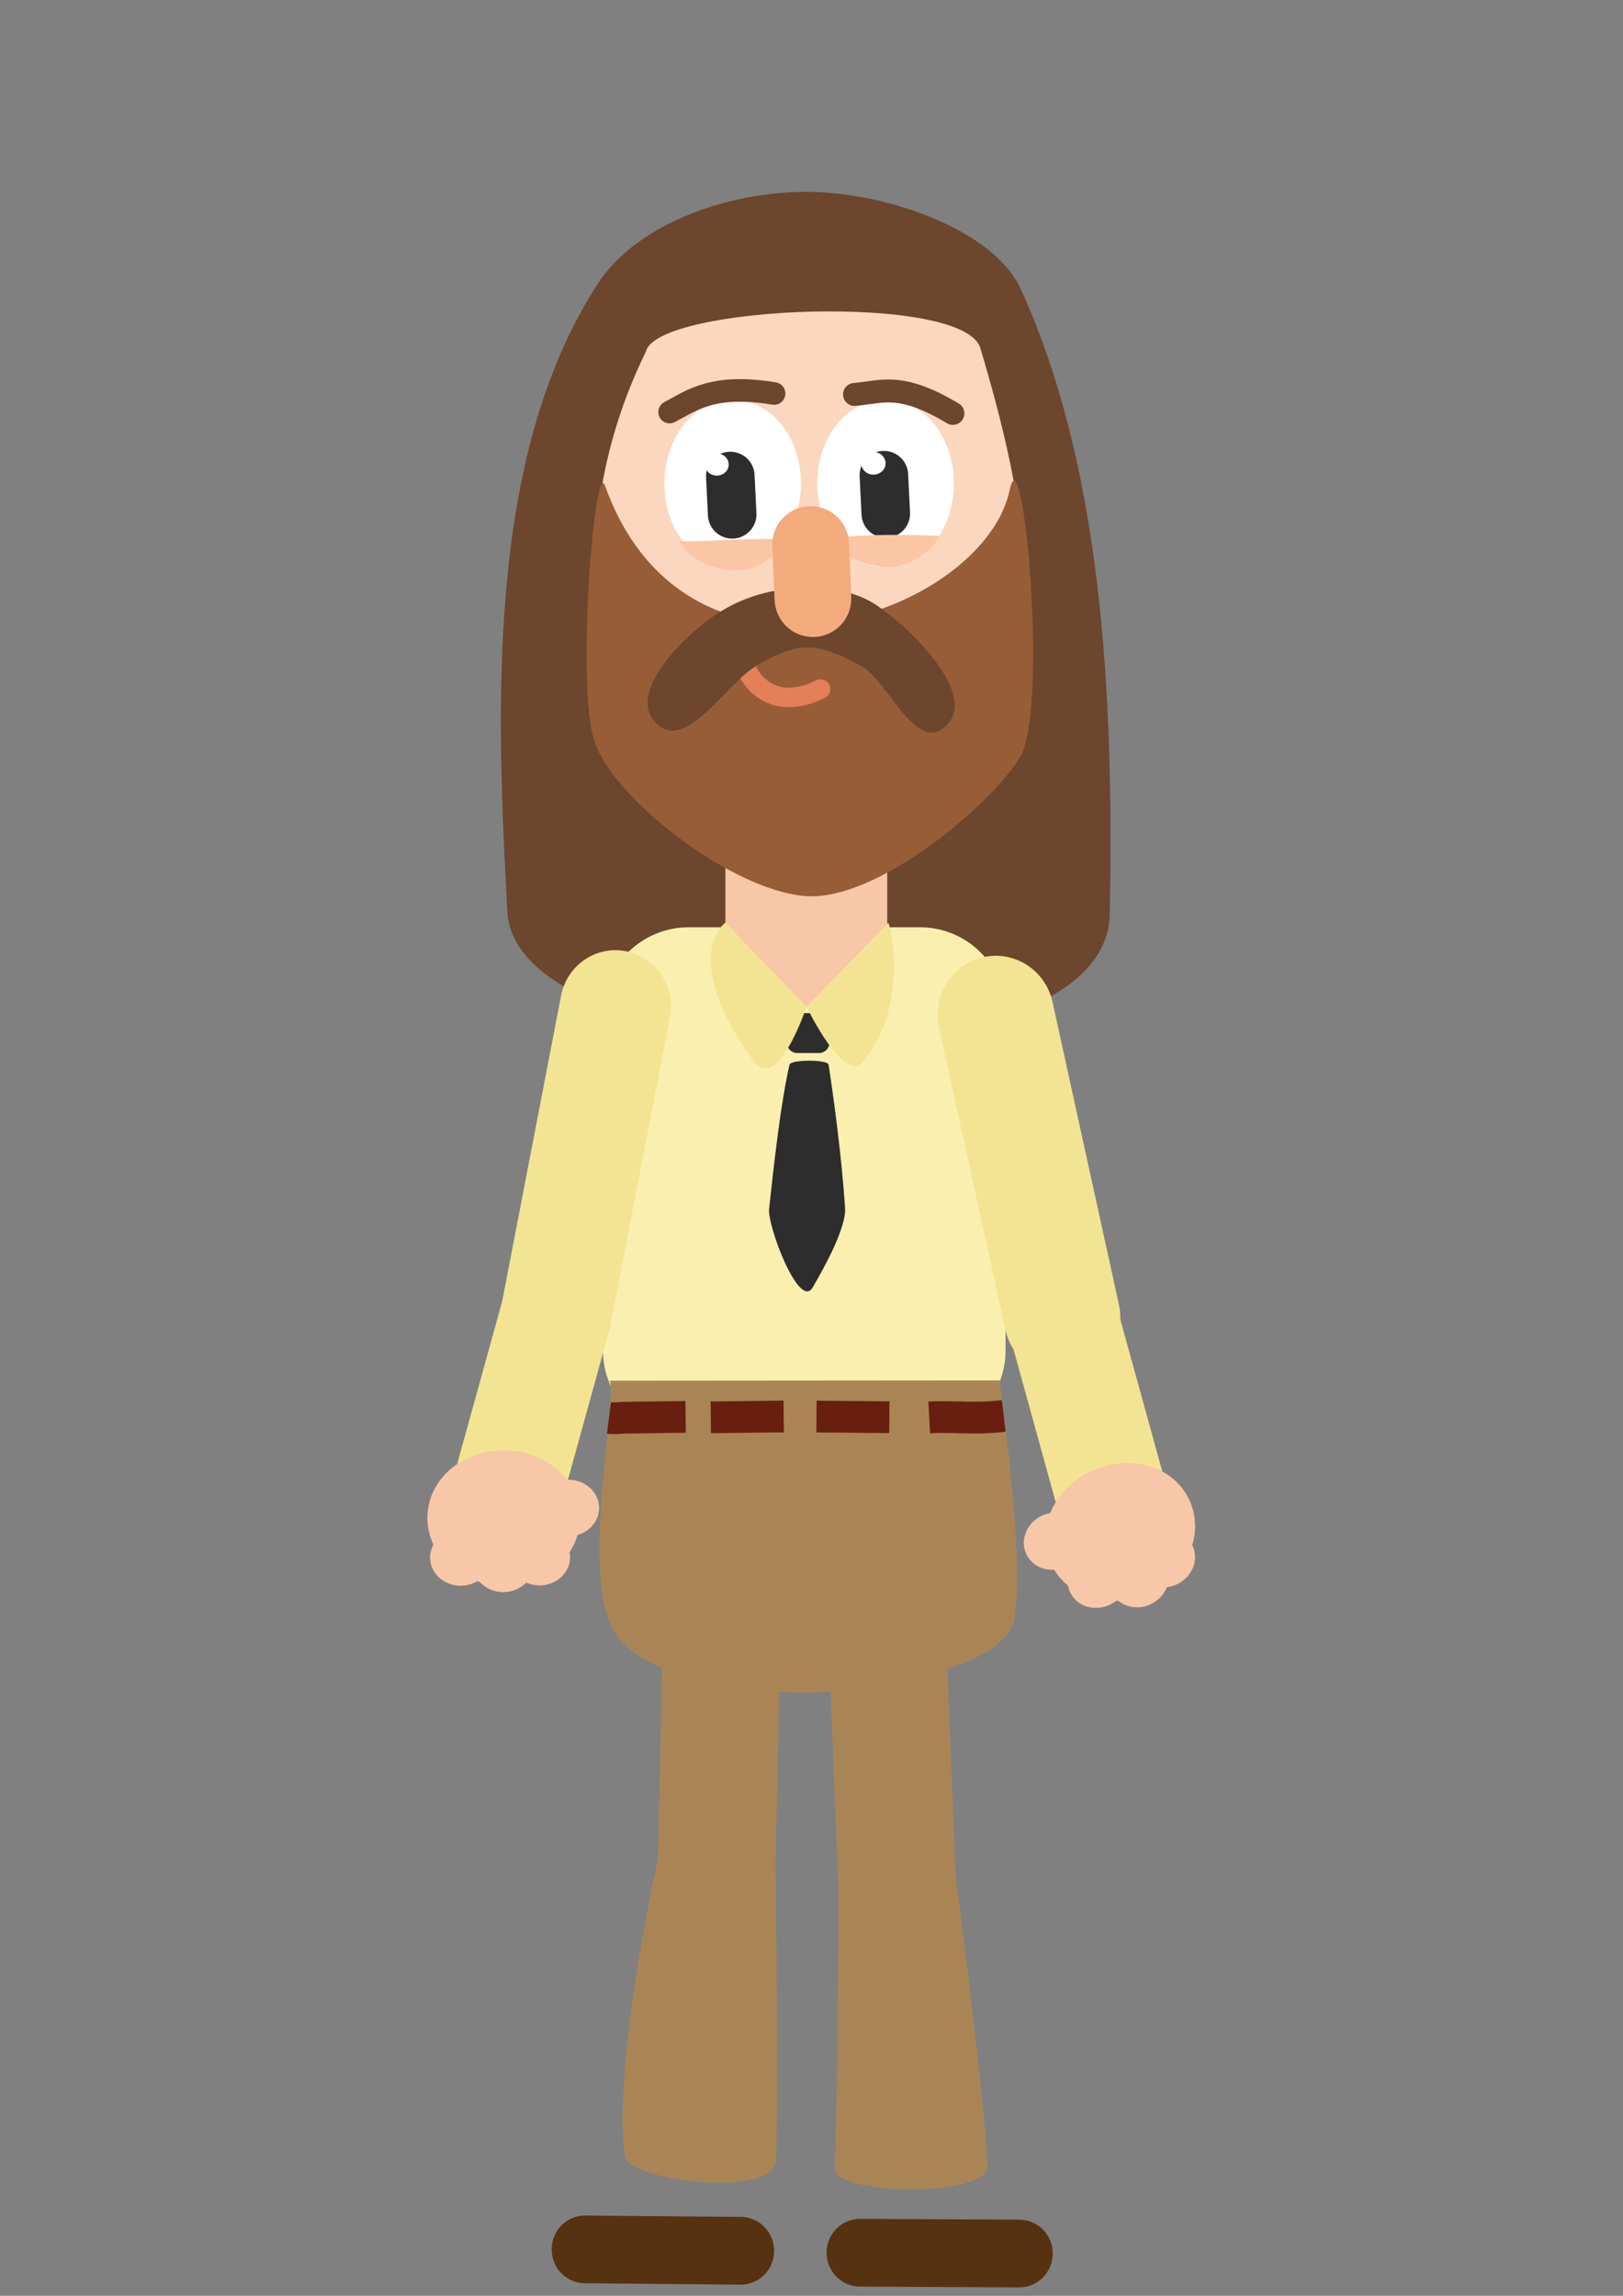 <?xml version="1.0" encoding="UTF-8" standalone="no"?>
<svg
   width="793.701"
   height="1122.52"
   viewBox="0 0 210 297"
   version="1.1"
   id="svg8"
   inkscape:version="1.4.2 (f4327f4, 2025-05-13)"
   sodipodi:docname="svg1.svg"
   xmlns:inkscape="http://www.inkscape.org/namespaces/inkscape"
   xmlns:sodipodi="http://sodipodi.sourceforge.net/DTD/sodipodi-0.dtd"
   xmlns="http://www.w3.org/2000/svg"
   xmlns:svg="http://www.w3.org/2000/svg"
   xmlns:rdf="http://www.w3.org/1999/02/22-rdf-syntax-ns#"
   xmlns:cc="http://creativecommons.org/ns#"
   xmlns:dc="http://purl.org/dc/elements/1.1/">
  <rect x="0" y="0" width="210" height="297" fill="#808080" stroke="none"/>
  <defs
     id="defs2">
    <inkscape:path-effect
       effect="simplify"
       id="path-effect2026"
       is_visible="true"
       lpeversion="1"
       steps="1"
       threshold="0.022"
       smooth_angles="360"
       helper_size="0"
       simplify_individual_paths="false"
       simplify_just_coalesce="false" />
    <inkscape:path-effect
       effect="simplify"
       id="path-effect2017"
       is_visible="true"
       lpeversion="1"
       steps="1"
       threshold="0.022"
       smooth_angles="360"
       helper_size="0"
       simplify_individual_paths="false"
       simplify_just_coalesce="false" />
    <inkscape:path-effect
       effect="simplify"
       id="path-effect2008"
       is_visible="true"
       lpeversion="1"
       steps="1"
       threshold="0.022"
       smooth_angles="360"
       helper_size="0"
       simplify_individual_paths="false"
       simplify_just_coalesce="false" />
    <inkscape:path-effect
       effect="simplify"
       id="path-effect1989"
       is_visible="true"
       lpeversion="1"
       steps="1"
       threshold="0.022"
       smooth_angles="360"
       helper_size="0"
       simplify_individual_paths="false"
       simplify_just_coalesce="false" />
    <inkscape:path-effect
       effect="simplify"
       id="path-effect1985"
       is_visible="true"
       lpeversion="1"
       steps="1"
       threshold="0.022"
       smooth_angles="360"
       helper_size="0"
       simplify_individual_paths="false"
       simplify_just_coalesce="false" />
    <inkscape:path-effect
       effect="simplify"
       id="path-effect1981"
       is_visible="true"
       lpeversion="1"
       steps="1"
       threshold="0.022"
       smooth_angles="360"
       helper_size="0"
       simplify_individual_paths="false"
       simplify_just_coalesce="false" />
    <inkscape:path-effect
       effect="simplify"
       id="path-effect1977"
       is_visible="true"
       lpeversion="1"
       steps="1"
       threshold="0.022"
       smooth_angles="360"
       helper_size="0"
       simplify_individual_paths="false"
       simplify_just_coalesce="false" />
    <inkscape:path-effect
       effect="simplify"
       id="path-effect1958"
       is_visible="true"
       lpeversion="1"
       steps="1"
       threshold="0.022"
       smooth_angles="360"
       helper_size="0"
       simplify_individual_paths="false"
       simplify_just_coalesce="false" />
    <inkscape:path-effect
       effect="simplify"
       id="path-effect1937"
       is_visible="true"
       lpeversion="1"
       steps="1"
       threshold="0.022"
       smooth_angles="360"
       helper_size="0"
       simplify_individual_paths="false"
       simplify_just_coalesce="false" />
    <inkscape:path-effect
       effect="simplify"
       id="path-effect1927"
       is_visible="true"
       lpeversion="1"
       steps="1"
       threshold="0.022"
       smooth_angles="360"
       helper_size="0"
       simplify_individual_paths="false"
       simplify_just_coalesce="false" />
    <inkscape:path-effect
       effect="simplify"
       id="path-effect1917"
       is_visible="true"
       lpeversion="1"
       steps="1"
       threshold="0.022"
       smooth_angles="360"
       helper_size="0"
       simplify_individual_paths="false"
       simplify_just_coalesce="false" />
    <inkscape:path-effect
       effect="simplify"
       id="path-effect1898"
       is_visible="true"
       lpeversion="1"
       steps="1"
       threshold="0.022"
       smooth_angles="360"
       helper_size="0"
       simplify_individual_paths="false"
       simplify_just_coalesce="false" />
    <inkscape:path-effect
       effect="simplify"
       id="path-effect1888"
       is_visible="true"
       lpeversion="1"
       steps="1"
       threshold="0.022"
       smooth_angles="360"
       helper_size="0"
       simplify_individual_paths="false"
       simplify_just_coalesce="false" />
    <inkscape:path-effect
       effect="simplify"
       id="path-effect1884"
       is_visible="true"
       lpeversion="1"
       steps="1"
       threshold="0.022"
       smooth_angles="360"
       helper_size="0"
       simplify_individual_paths="false"
       simplify_just_coalesce="false" />
    <inkscape:path-effect
       effect="simplify"
       id="path-effect1879"
       is_visible="true"
       lpeversion="1"
       steps="1"
       threshold="0.022"
       smooth_angles="360"
       helper_size="0"
       simplify_individual_paths="false"
       simplify_just_coalesce="false" />
    <inkscape:path-effect
       effect="simplify"
       id="path-effect1875"
       is_visible="true"
       lpeversion="1"
       steps="1"
       threshold="0.022"
       smooth_angles="360"
       helper_size="0"
       simplify_individual_paths="false"
       simplify_just_coalesce="false" />
    <inkscape:path-effect
       effect="simplify"
       id="path-effect1866"
       is_visible="true"
       lpeversion="1"
       steps="1"
       threshold="0.022"
       smooth_angles="360"
       helper_size="0"
       simplify_individual_paths="false"
       simplify_just_coalesce="false" />
    <inkscape:path-effect
       effect="simplify"
       id="path-effect1846"
       is_visible="true"
       lpeversion="1"
       steps="1"
       threshold="0.022"
       smooth_angles="360"
       helper_size="0"
       simplify_individual_paths="false"
       simplify_just_coalesce="false" />
    <inkscape:path-effect
       effect="simplify"
       id="path-effect1744"
       is_visible="true"
       lpeversion="1"
       steps="1"
       threshold="0.022"
       smooth_angles="360"
       helper_size="0"
       simplify_individual_paths="false"
       simplify_just_coalesce="false" />
    <inkscape:path-effect
       effect="simplify"
       id="path-effect1725"
       is_visible="true"
       lpeversion="1"
       steps="1"
       threshold="0.022"
       smooth_angles="360"
       helper_size="0"
       simplify_individual_paths="false"
       simplify_just_coalesce="false" />
    <inkscape:path-effect
       effect="simplify"
       id="path-effect1718"
       is_visible="true"
       lpeversion="1"
       steps="1"
       threshold="0.022"
       smooth_angles="360"
       helper_size="0"
       simplify_individual_paths="false"
       simplify_just_coalesce="false" />
    <inkscape:path-effect
       effect="simplify"
       id="path-effect1699"
       is_visible="true"
       lpeversion="1"
       steps="1"
       threshold="0.022"
       smooth_angles="360"
       helper_size="0"
       simplify_individual_paths="false"
       simplify_just_coalesce="false" />
    <inkscape:path-effect
       effect="simplify"
       id="path-effect1680"
       is_visible="true"
       lpeversion="1"
       steps="1"
       threshold="0.022"
       smooth_angles="360"
       helper_size="0"
       simplify_individual_paths="false"
       simplify_just_coalesce="false" />
    <inkscape:path-effect
       effect="simplify"
       id="path-effect1640"
       is_visible="true"
       lpeversion="1"
       steps="1"
       threshold="0.022"
       smooth_angles="360"
       helper_size="0"
       simplify_individual_paths="false"
       simplify_just_coalesce="false" />
    <inkscape:path-effect
       effect="simplify"
       id="path-effect1545"
       is_visible="true"
       lpeversion="1"
       steps="1"
       threshold="0.022"
       smooth_angles="360"
       helper_size="0"
       simplify_individual_paths="false"
       simplify_just_coalesce="false" />
    <inkscape:path-effect
       effect="simplify"
       id="path-effect1541"
       is_visible="true"
       lpeversion="1"
       steps="1"
       threshold="0.022"
       smooth_angles="360"
       helper_size="0"
       simplify_individual_paths="false"
       simplify_just_coalesce="false" />
    <inkscape:path-effect
       effect="simplify"
       id="path-effect1537"
       is_visible="true"
       lpeversion="1"
       steps="1"
       threshold="0.022"
       smooth_angles="360"
       helper_size="0"
       simplify_individual_paths="false"
       simplify_just_coalesce="false" />
    <inkscape:path-effect
       effect="simplify"
       id="path-effect1211"
       is_visible="true"
       lpeversion="1"
       steps="1"
       threshold="0.022"
       smooth_angles="360"
       helper_size="0"
       simplify_individual_paths="false"
       simplify_just_coalesce="false" />
    <inkscape:path-effect
       effect="simplify"
       id="path-effect1192"
       is_visible="true"
       lpeversion="1"
       steps="1"
       threshold="0.022"
       smooth_angles="360"
       helper_size="0"
       simplify_individual_paths="false"
       simplify_just_coalesce="false" />
    <inkscape:path-effect
       effect="simplify"
       id="path-effect918"
       is_visible="true"
       lpeversion="1"
       steps="1"
       threshold="0.022"
       smooth_angles="360"
       helper_size="0"
       simplify_individual_paths="false"
       simplify_just_coalesce="false" />
    <inkscape:path-effect
       effect="simplify"
       id="path-effect914"
       is_visible="true"
       lpeversion="1"
       steps="1"
       threshold="0.022"
       smooth_angles="360"
       helper_size="0"
       simplify_individual_paths="false"
       simplify_just_coalesce="false" />
    <inkscape:path-effect
       effect="simplify"
       id="path-effect910"
       is_visible="true"
       lpeversion="1"
       steps="1"
       threshold="0.022"
       smooth_angles="360"
       helper_size="0"
       simplify_individual_paths="false"
       simplify_just_coalesce="false" />
    <inkscape:path-effect
       effect="simplify"
       id="path-effect906"
       is_visible="true"
       lpeversion="1"
       steps="1"
       threshold="0.022"
       smooth_angles="360"
       helper_size="0"
       simplify_individual_paths="false"
       simplify_just_coalesce="false" />
    <inkscape:path-effect
       effect="simplify"
       id="path-effect900"
       is_visible="true"
       lpeversion="1"
       steps="1"
       threshold="0.022"
       smooth_angles="360"
       helper_size="0"
       simplify_individual_paths="false"
       simplify_just_coalesce="false" />
    <inkscape:path-effect
       effect="simplify"
       id="path-effect896"
       is_visible="true"
       lpeversion="1"
       steps="1"
       threshold="0.022"
       smooth_angles="360"
       helper_size="0"
       simplify_individual_paths="false"
       simplify_just_coalesce="false" />
    <inkscape:path-effect
       effect="simplify"
       id="path-effect891"
       is_visible="true"
       lpeversion="1"
       steps="1"
       threshold="0.022"
       smooth_angles="360"
       helper_size="0"
       simplify_individual_paths="false"
       simplify_just_coalesce="false" />
    <inkscape:path-effect
       effect="simplify"
       id="path-effect887"
       is_visible="true"
       lpeversion="1"
       steps="1"
       threshold="0.022"
       smooth_angles="360"
       helper_size="0"
       simplify_individual_paths="false"
       simplify_just_coalesce="false" />
    <inkscape:path-effect
       effect="simplify"
       id="path-effect883"
       is_visible="true"
       lpeversion="1"
       steps="1"
       threshold="0.022"
       smooth_angles="360"
       helper_size="0"
       simplify_individual_paths="false"
       simplify_just_coalesce="false" />
    <inkscape:path-effect
       effect="simplify"
       id="path-effect877"
       is_visible="true"
       lpeversion="1"
       steps="1"
       threshold="0.014"
       smooth_angles="360"
       helper_size="0"
       simplify_individual_paths="false"
       simplify_just_coalesce="false" />
    <inkscape:path-effect
       effect="simplify"
       id="path-effect871"
       is_visible="true"
       lpeversion="1"
       steps="1"
       threshold="0.014"
       smooth_angles="360"
       helper_size="0"
       simplify_individual_paths="false"
       simplify_just_coalesce="false" />
    <inkscape:path-effect
       effect="simplify"
       id="path-effect865"
       is_visible="true"
       lpeversion="1"
       steps="1"
       threshold="0.014"
       smooth_angles="360"
       helper_size="0"
       simplify_individual_paths="false"
       simplify_just_coalesce="false" />
    <inkscape:path-effect
       effect="simplify"
       id="path-effect861"
       is_visible="true"
       lpeversion="1"
       steps="1"
       threshold="0.002"
       smooth_angles="360"
       helper_size="0"
       simplify_individual_paths="false"
       simplify_just_coalesce="false" />
  </defs>
  <sodipodi:namedview
     id="base"
     pagecolor="#ffffff"
     bordercolor="#666666"
     borderopacity="1.0"
     inkscape:pageopacity="0.0"
     inkscape:pageshadow="2"
     inkscape:zoom="0.9899495"
     inkscape:cx="513.15749"
     inkscape:cy="1063.1855"
     inkscape:document-units="px"
     inkscape:current-layer="layer23"
     inkscape:document-rotation="0"
     showgrid="false"
     units="px"
     inkscape:window-width="3440"
     inkscape:window-height="1351"
     inkscape:window-x="-9"
     inkscape:window-y="-9"
     inkscape:window-maximized="1"
     inkscape:showpageshadow="2"
     inkscape:pagecheckerboard="0"
     inkscape:deskcolor="#d1d1d1" />
  <g
     inkscape:label="Warstwa 1"
     inkscape:groupmode="layer"
     id="layer1"
     style="display:inline" />
  <g
     inkscape:groupmode="layer"
     id="layer3"
     inkscape:label="wlosy"
     style="display:inline">
    <path
       style="opacity:1;fill:#6c462d;fill-opacity:1;stroke:none;stroke-width:0.251px;stroke-linecap:butt;stroke-linejoin:miter;stroke-opacity:1"
       d="M 65.645,117.944 C 64.236,91.658 62.854,58.944 77.375,36.672 c 5.127,-7.863 17.146,-11.94 27.243,-11.852 10.265,0.089 23.97,4.975 27.432,12.529 10.428,22.755 12.116,51.857 11.54,80.933 -0.46,23.249 -76.819,20.659 -77.944,-0.339 z"
       id="path844"
       sodipodi:nodetypes="ssasss" />
  </g>
  <g
     inkscape:groupmode="layer"
     id="layer11"
     inkscape:label="tlow"
     style="display:inline">
    <rect
       style="opacity:1;fill:#fbefaf;fill-opacity:1;stroke:#fbefaf;stroke-width:22.113;stroke-linecap:round;stroke-linejoin:round;stroke-miterlimit:4;stroke-dasharray:none;stroke-opacity:1;paint-order:stroke fill markers"
       id="rect1610"
       width="29.968"
       height="43.699"
       x="89.081"
       y="131.016" />
    <path
       style="fill:#2d2d2d;fill-opacity:1;stroke:none;stroke-width:0.228px;stroke-linecap:butt;stroke-linejoin:miter;stroke-opacity:1"
       d="m 102.149,137.758 c -1.153,5.056 -1.995,12.735 -2.636,18.626 -0.239,2.2 3.893,13.108 5.625,10.183 1.617,-2.731 4.376,-7.822 4.207,-10.308 -0.444,-6.527 -1.372,-13.555 -2.135,-18.531 -0.106,-0.69 -5.06,-0.678 -5.06,0.029 z"
       id="path2028"
       sodipodi:nodetypes="sssssss" />
    <rect
       style="opacity:1;fill:#2d2d2d;fill-opacity:1;stroke:#2d2d2d;stroke-width:2.721;stroke-linecap:round;stroke-linejoin:round;stroke-miterlimit:4;stroke-dasharray:none;stroke-opacity:1;paint-order:stroke fill markers"
       id="rect2030"
       width="2.809"
       height="2.44"
       x="103.16"
       y="132.425" />
  </g>
  <g
     inkscape:groupmode="layer"
     id="layer16"
     inkscape:label="spodnie"
     style="display:inline">
    <path
       style="fill:#a98556;fill-opacity:1;stroke:none;stroke-width:0.254px;stroke-linecap:butt;stroke-linejoin:miter;stroke-opacity:1"
       d="m 78.87,178.619 c 1.071,1.807 -3.342,22.341 -0.073,31.114 3.551,9.531 26.285,9.24 26.285,9.24 0,0 24.992,-1.512 26.207,-9.729 1.314,-8.883 -2.086,-30.603 -1.92,-30.664 z"
       id="path1809"
       sodipodi:nodetypes="cscscc" />
    <path
       style="fill:none;stroke:#681f0f;stroke-width:3.969;stroke-linecap:butt;stroke-linejoin:miter;stroke-miterlimit:4;stroke-dasharray:none;stroke-opacity:1"
       d="m 77.522,160.758 c 0.68,0.088 1.334,-0.017 2.026,-0.026 2.556,-0.036 5.112,-0.071 7.667,-0.107"
       id="path1979"
       inkscape:path-effect="#path-effect1981"
       inkscape:original-d="m 77.522143,160.75773 c 0.915013,0.10397 0.855488,0.0128 0.889521,-0.0105 l 8.80375,-0.12314"
       sodipodi:nodetypes="ccc"
       transform="matrix(1.023,0,0,1.035,-0.512,17.047)" />
    <path
       style="display:inline;fill:none;stroke:#681f0f;stroke-width:3.969;stroke-linecap:butt;stroke-linejoin:miter;stroke-miterlimit:4;stroke-dasharray:none;stroke-opacity:1"
       d="m 90.404,160.683 c 3.074,-0.036 6.147,-0.073 9.221,-0.109"
       id="path1979-8"
       inkscape:path-effect="#path-effect2008"
       inkscape:original-d="m 90.403755,160.68346 9.221124,-0.10894"
       transform="matrix(1.023,0,0,1.035,-0.512,17.047)" />
    <path
       style="display:inline;fill:none;stroke:#681f0f;stroke-width:3.969;stroke-linecap:butt;stroke-linejoin:miter;stroke-miterlimit:4;stroke-dasharray:none;stroke-opacity:1"
       d="m 103.767,160.589 c 3.074,0.027 6.148,0.053 9.221,0.08"
       id="path1979-7"
       inkscape:path-effect="#path-effect2017"
       inkscape:original-d="m 103.76708,160.58915 9.22143,0.0797"
       transform="matrix(1.023,0,0,1.035,-0.512,17.047)" />
    <path
       style="display:inline;fill:none;stroke:#681f0f;stroke-width:3.969;stroke-linecap:butt;stroke-linejoin:miter;stroke-miterlimit:4;stroke-dasharray:none;stroke-opacity:1"
       d="m 118.032,160.692 c 2.724,-0.149 5.446,0.174 8.174,-0.059 0.418,-0.036 0.835,-0.078 1.252,-0.127"
       id="path1979-1"
       inkscape:path-effect="#path-effect2026"
       inkscape:original-d="m 118.03206,160.69175 c 3.08955,-0.19119 4.69584,0.36253 9.42615,-0.18577"
       sodipodi:nodetypes="cc"
       transform="matrix(1.023,0,0,1.035,-0.512,17.047)" />
  </g>
  <g
     inkscape:groupmode="layer"
     id="layer20"
     inkscape:label="noga lewa">
    <path
       style="fill:none;stroke:#a98556;stroke-width:14.878;stroke-linecap:round;stroke-linejoin:miter;stroke-miterlimit:4;stroke-dasharray:none;stroke-opacity:1"
       d="m 91.813,186.02 c -0.225,10.156 -0.45,20.312 -0.674,30.469"
       id="path1882"
       inkscape:path-effect="#path-effect1884"
       inkscape:original-d="M 91.813388,186.01959 91.13891,216.48831"
       transform="matrix(1.023,0,0,1.035,-0.512,17.047)" />
  </g>
  <g
     inkscape:groupmode="layer"
     id="layer21"
     inkscape:label="noga prawa">
    <path
       style="fill:none;stroke:#a98556;stroke-width:14.878;stroke-linecap:round;stroke-linejoin:miter;stroke-miterlimit:4;stroke-dasharray:none;stroke-opacity:1"
       d="m 112.684,186.955 c 0.403,10.151 0.807,20.301 1.21,30.452"
       id="path1882-6"
       inkscape:path-effect="#path-effect1917"
       inkscape:original-d="m 112.68378,186.95452 1.2104,30.45214"
       transform="matrix(1.023,0,0,1.035,-0.512,17.047)" />
  </g>
  <g
     inkscape:groupmode="layer"
     id="layer22"
     inkscape:label="kolano lewe">
    <path
       style="fill:#a98556;fill-opacity:1;stroke:none;stroke-width:0.269px;stroke-linecap:butt;stroke-linejoin:miter;stroke-opacity:1"
       d="m 85.161,240.301 c 0,0 -5.88,26.126 -4.323,38.624 0.396,3.182 19.503,5.651 19.601,0.381 0.261,-14.06 -0.097,-37.703 -0.097,-37.703 z"
       id="path1939"
       sodipodi:nodetypes="csscc" />
    <path
       style="fill:none;stroke:#573211;stroke-width:8.467;stroke-linecap:round;stroke-linejoin:miter;stroke-miterlimit:4;stroke-dasharray:none;stroke-opacity:1"
       d="m 72.908,264.487 c 6.556,0.121 13.113,0.242 19.669,0.364"
       id="path1956"
       inkscape:path-effect="#path-effect1958"
       inkscape:original-d="M 72.907878,264.48742 92.576791,264.851"
       transform="matrix(1.023,-0.01,0.01,1.035,-1.521,17.981)" />
  </g>
  <g
     inkscape:groupmode="layer"
     id="layer23"
     inkscape:label="kolano prawe">
    <path
       style="fill:#a98556;fill-opacity:1;stroke:none;stroke-width:0.274px;stroke-linecap:butt;stroke-linejoin:miter;stroke-opacity:1"
       d="m 123.486,241.46 c 0,0 3.508,26.265 4.318,38.58 0.289,4.393 -19.97,4.03 -19.822,0.391 0.524,-12.888 0.508,-38.692 0.508,-38.692 z"
       id="path1939-7"
       sodipodi:nodetypes="csscc" />
    <path
       style="fill:none;stroke:#573211;stroke-width:8.467;stroke-linecap:round;stroke-linejoin:miter;stroke-miterlimit:4;stroke-dasharray:none;stroke-opacity:1"
       d="m 109.272,264.984 c 6.71,0.111 13.419,0.221 20.129,0.332"
       id="path1956-8"
       inkscape:path-effect="#path-effect1977"
       inkscape:original-d="m 109.27181,264.9842 20.12912,0.33219"
       transform="matrix(1.023,-0.012,0.012,1.035,-3.682,18.48)" />
  </g>
  <g
     inkscape:groupmode="layer"
     id="layer14"
     inkscape:label="ramie lewe"
     style="display:inline">
    <path
       style="fill:none;stroke:#f3e493;stroke-width:14.023;stroke-linecap:round;stroke-linejoin:miter;stroke-miterlimit:4;stroke-dasharray:none;stroke-opacity:1"
       d="m 78.351,109.304 c -2.503,12.835 -5.006,25.67 -7.508,38.506"
       id="path1678"
       inkscape:path-effect="#path-effect1680"
       inkscape:original-d="M 78.350708,109.30434 70.84244,147.80985"
       transform="matrix(1.023,0,0,1.035,-0.512,17.047)" />
  </g>
  <g
     inkscape:groupmode="layer"
     id="layer18"
     inkscape:label="ramie prawe"
     style="display:inline">
    <path
       style="fill:none;stroke:#f3e493;stroke-width:14.702;stroke-linecap:round;stroke-linejoin:miter;stroke-miterlimit:4;stroke-dasharray:none;stroke-opacity:1"
       d="m 126.443,110.345 c 2.8,12.609 5.601,25.218 8.401,37.827"
       id="path1678-6"
       inkscape:path-effect="#path-effect1866"
       inkscape:original-d="m 126.44294,110.34506 8.40102,37.82659"
       transform="matrix(1.023,0,0,1.035,-0.512,17.047)" />
  </g>
  <g
     inkscape:groupmode="layer"
     id="layer15"
     inkscape:label="reka lewa"
     style="display:inline">
    <path
       style="fill:none;stroke:#f3e493;stroke-width:14.023;stroke-linecap:round;stroke-linejoin:miter;stroke-miterlimit:4;stroke-dasharray:none;stroke-opacity:1"
       d="m 70.842,147.81 c -2.143,7.658 -4.287,15.317 -6.43,22.975"
       id="path1723"
       inkscape:path-effect="#path-effect1725"
       inkscape:original-d="m 70.84244,147.80985 -6.430483,22.97538"
       transform="matrix(1.023,0,0,1.035,-0.512,17.047)" />
    <ellipse
       style="opacity:1;fill:#f7c7a8;fill-opacity:1;stroke:#f7c7a8;stroke-width:11.56;stroke-linecap:round;stroke-linejoin:round;stroke-miterlimit:4;stroke-dasharray:none;stroke-opacity:1;paint-order:markers stroke fill"
       id="path1746"
       cx="65.171"
       cy="196.355"
       rx="4.098"
       ry="2.954" />
    <ellipse
       style="opacity:1;fill:#f7c7a8;fill-opacity:1;stroke:none;stroke-width:13.232;stroke-linecap:round;stroke-linejoin:round;stroke-miterlimit:4;stroke-dasharray:none;stroke-opacity:1;paint-order:markers stroke fill"
       id="path1750"
       cx="73.565"
       cy="195.08"
       rx="3.952"
       ry="3.653" />
    <ellipse
       style="opacity:1;fill:#f7c7a8;fill-opacity:1;stroke:none;stroke-width:13.232;stroke-linecap:round;stroke-linejoin:round;stroke-miterlimit:4;stroke-dasharray:none;stroke-opacity:1;paint-order:markers stroke fill"
       id="path1750-7"
       cx="69.812"
       cy="201.445"
       rx="3.952"
       ry="3.653" />
    <ellipse
       style="opacity:1;fill:#f7c7a8;fill-opacity:1;stroke:none;stroke-width:13.232;stroke-linecap:round;stroke-linejoin:round;stroke-miterlimit:4;stroke-dasharray:none;stroke-opacity:1;paint-order:markers stroke fill"
       id="path1750-79"
       cx="65.117"
       cy="202.312"
       rx="3.952"
       ry="3.653" />
    <ellipse
       style="opacity:1;fill:#f7c7a8;fill-opacity:1;stroke:none;stroke-width:13.232;stroke-linecap:round;stroke-linejoin:round;stroke-miterlimit:4;stroke-dasharray:none;stroke-opacity:1;paint-order:markers stroke fill"
       id="path1750-4"
       cx="59.598"
       cy="201.486"
       rx="3.952"
       ry="3.653" />
  </g>
  <g
     inkscape:groupmode="layer"
     id="layer17"
     inkscape:label="reka prawa"
     style="display:inline">
    <path
       style="display:inline;fill:none;stroke:#f3e493;stroke-width:14.016;stroke-linecap:round;stroke-linejoin:miter;stroke-miterlimit:4;stroke-dasharray:none;stroke-opacity:1"
       d="m 134.844,148.172 c 2.141,7.661 4.282,15.321 6.423,22.982"
       id="path1723-5"
       inkscape:path-effect="#path-effect1846"
       inkscape:original-d="m 134.84396,148.17165 6.42257,22.98201"
       transform="matrix(1.023,0,0,1.035,-0.512,17.047)" />
    <ellipse
       style="display:inline;opacity:1;fill:#f7c7a8;fill-opacity:1;stroke:#f7c7a8;stroke-width:11.537;stroke-linecap:round;stroke-linejoin:round;stroke-miterlimit:4;stroke-dasharray:none;stroke-opacity:1;paint-order:markers stroke fill"
       id="path1746-3"
       cx="-60.578"
       cy="238.359"
       rx="4.088"
       ry="2.95"
       transform="matrix(-0.925,0.38,0.373,0.928,0,0)" />
    <ellipse
       style="display:inline;opacity:1;fill:#f7c7a8;fill-opacity:1;stroke:none;stroke-width:13.205;stroke-linecap:round;stroke-linejoin:round;stroke-miterlimit:4;stroke-dasharray:none;stroke-opacity:1;paint-order:markers stroke fill"
       id="path1750-3"
       cx="-52.17"
       cy="236.211"
       rx="3.942"
       ry="3.648"
       transform="matrix(-0.925,0.38,0.373,0.928,0,0)" />
    <ellipse
       style="display:inline;opacity:1;fill:#f7c7a8;fill-opacity:1;stroke:none;stroke-width:13.205;stroke-linecap:round;stroke-linejoin:round;stroke-miterlimit:4;stroke-dasharray:none;stroke-opacity:1;paint-order:markers stroke fill"
       id="path1750-7-6"
       cx="-55.589"
       cy="242.923"
       rx="3.942"
       ry="3.648"
       transform="matrix(-0.925,0.38,0.373,0.928,0,0)" />
    <ellipse
       style="display:inline;opacity:1;fill:#f7c7a8;fill-opacity:1;stroke:none;stroke-width:13.205;stroke-linecap:round;stroke-linejoin:round;stroke-miterlimit:4;stroke-dasharray:none;stroke-opacity:1;paint-order:markers stroke fill"
       id="path1750-79-2"
       cx="-60.542"
       cy="244.867"
       rx="3.942"
       ry="3.648"
       transform="matrix(-0.925,0.38,0.373,0.928,0,0)" />
    <ellipse
       style="display:inline;opacity:1;fill:#f7c7a8;fill-opacity:1;stroke:none;stroke-width:13.205;stroke-linecap:round;stroke-linejoin:round;stroke-miterlimit:4;stroke-dasharray:none;stroke-opacity:1;paint-order:markers stroke fill"
       id="path1750-4-8"
       cx="-64.66"
       cy="243.772"
       rx="3.942"
       ry="3.648"
       transform="matrix(-0.925,0.38,0.373,0.928,0,0)" />
  </g>
  <g
     inkscape:groupmode="layer"
     id="layer12"
     inkscape:label="SZYJA">
    <path
       style="display:inline;fill:none;stroke:#f7c7a8;stroke-width:20.469;stroke-linecap:butt;stroke-linejoin:round;stroke-miterlimit:4;stroke-dasharray:none;stroke-opacity:1;paint-order:markers stroke fill"
       d="m 102.482,90.042 c 0,6.443 0,12.885 0,19.328"
       id="path1543"
       inkscape:path-effect="#path-effect1640"
       inkscape:original-d="M 102.48198,90.042227 V 109.37028"
       transform="matrix(1.023,0,0,1.035,-0.512,17.047)" />
  </g>
  <g
     inkscape:groupmode="layer"
     id="layer13"
     inkscape:label="kolnierz">
    <path
       style="fill:#f3e493;fill-opacity:1;stroke:none;stroke-width:0.272px;stroke-linecap:butt;stroke-linejoin:miter;stroke-opacity:1"
       d="m 93.848,119.367 10.511,10.87 c 0,0 -3.77,11.307 -6.847,7.031 -9.803,-13.619 -3.668,-17.901 -3.663,-17.901 z"
       id="path1645"
       sodipodi:nodetypes="ccsc" />
    <path
       style="fill:#e9f062;fill-opacity:1;stroke:none;stroke-width:0.259px;stroke-linecap:butt;stroke-linejoin:miter;stroke-opacity:1"
       d="m 115.205,120.919 c -79.333,-83.631 -39.666,-41.816 0,0 z"
       id="path1645-2"
       sodipodi:nodetypes="cc" />
    <path
       style="fill:#f3e493;fill-opacity:1;stroke:none;stroke-width:0.267px;stroke-linecap:butt;stroke-linejoin:miter;stroke-opacity:1"
       d="m 114.932,119.398 -10.574,10.839 c 0,0 4.868,10.108 7.299,7.135 6.035,-7.378 3.567,-17.758 3.274,-17.975 z"
       id="path1645-4"
       sodipodi:nodetypes="ccsc" />
  </g>
  <g
     inkscape:groupmode="layer"
     id="layer2"
     inkscape:label="skora"
     style="display:inline">
    <path
       style="fill:#fbd7bf;fill-opacity:1;stroke:none;stroke-width:0.252px;stroke-linecap:butt;stroke-linejoin:miter;stroke-opacity:1"
       d="m 87.885,99.412 c 11.19,9.499 23.002,9.97 35.63,-0.776 13.996,-11.911 8.882,-34.946 3.338,-53.589 -2.143,-7.206 -41.86,-5.551 -43.274,0.431 -9.924,20.187 -8.603,43.6 4.306,53.933 z"
       id="path840"
       sodipodi:nodetypes="csscc" />
  </g>
  <g
     inkscape:groupmode="layer"
     id="layer4"
     inkscape:label="broda"
     style="display:inline">
    <path
       style="fill:#975d36;fill-opacity:1;stroke:none;stroke-width:0.217px;stroke-linecap:butt;stroke-linejoin:miter;stroke-opacity:1"
       d="m 78.28,62.828 c 10.79,30.174 48.968,16.672 52.36,0.574 1.743,-8.273 5.036,28.272 1.375,34.493 -3.612,6.136 -18.605,18.811 -27.891,18.021 -9.498,-0.808 -24.623,-12.434 -27.188,-19.931 -2.448,-7.153 0.005,-36.905 1.345,-33.157 z"
       id="path847"
       sodipodi:nodetypes="sssssss" />
  </g>
  <g
     inkscape:groupmode="layer"
     id="layer8"
     inkscape:label="oczy"
     style="display:inline">
    <ellipse
       style="opacity:1;fill:#a85a27;fill-opacity:1;stroke:#ffffff;stroke-width:9.132;stroke-linecap:round;stroke-linejoin:round;stroke-miterlimit:4;stroke-dasharray:none;stroke-opacity:1"
       id="path964"
       cx="94.804"
       cy="62.56"
       rx="4.267"
       ry="6.257" />
    <ellipse
       style="opacity:1;fill:#a85a27;fill-opacity:1;stroke:#ffffff;stroke-width:9.132;stroke-linecap:round;stroke-linejoin:round;stroke-miterlimit:4;stroke-dasharray:none;stroke-opacity:1"
       id="path964-4"
       cx="114.58"
       cy="62.538"
       rx="4.267"
       ry="6.257" />
    <path
       style="fill:none;stroke:#2d2d2d;stroke-width:5.9;stroke-linecap:round;stroke-linejoin:miter;stroke-miterlimit:4;stroke-dasharray:none;stroke-opacity:1"
       d="m 92.507,45.057 c 0.077,1.561 0.153,3.122 0.23,4.684"
       id="path1190"
       inkscape:path-effect="#path-effect1192"
       inkscape:original-d="m 92.506887,45.056759 0.229989,4.683737"
       transform="matrix(1.065,0,0,1.062,-4.027,13.719)" />
    <path
       style="display:inline;fill:none;stroke:#2d2d2d;stroke-width:5.9;stroke-linecap:round;stroke-linejoin:miter;stroke-miterlimit:4;stroke-dasharray:none;stroke-opacity:1"
       d="m 111.167,44.959 c 0.077,1.561 0.153,3.122 0.23,4.684"
       id="path1190-0"
       inkscape:path-effect="#path-effect1211"
       inkscape:original-d="m 111.16707,44.958666 0.22999,4.683737"
       transform="matrix(1.065,0,0,1.062,-4.027,13.719)" />
    <ellipse
       style="opacity:1;fill:#ffffff;fill-opacity:1;stroke:none;stroke-width:3.479;stroke-linecap:round;stroke-linejoin:round;stroke-miterlimit:4;stroke-dasharray:none;stroke-opacity:1;paint-order:stroke fill markers"
       id="path1215"
       cx="92.746"
       cy="60.094"
       rx="1.542"
       ry="1.433" />
    <ellipse
       style="display:inline;opacity:1;fill:#ffffff;fill-opacity:1;stroke:none;stroke-width:3.553;stroke-linecap:round;stroke-linejoin:round;stroke-miterlimit:4;stroke-dasharray:none;stroke-opacity:1;paint-order:stroke fill markers"
       id="path1215-7"
       cx="113.013"
       cy="59.938"
       rx="1.574"
       ry="1.464" />
  </g>
  <g
     inkscape:groupmode="layer"
     id="layer19"
     inkscape:label="brew1">
    <path
       style="fill:none;stroke:#6c462d;stroke-width:2.922;stroke-linecap:round;stroke-dasharray:none;stroke-opacity:1"
       d="m 86.639,53.305 c 2.775,-1.429 5.507,-3.728 13.52,-2.398"
       id="path2"
       sodipodi:nodetypes="cc" />
    <path
       style="fill:none;stroke:#6c462d;stroke-width:2.97;stroke-linecap:round;stroke-dasharray:none;stroke-opacity:1"
       d="m 110.568,51.026 c 3.492,-0.275 5.882,-1.661 12.727,2.455"
       id="path2-6"
       sodipodi:nodetypes="cc" />
  </g>
  <g
     inkscape:groupmode="layer"
     id="layer24"
     inkscape:label="brew2" />
  <g
     inkscape:groupmode="layer"
     id="layer9"
     inkscape:label="pow"
     style="display:inline;opacity:1">
    <path
       style="fill:#fbc6a4;fill-opacity:1;stroke:none;stroke-width:0.25px;stroke-linecap:butt;stroke-linejoin:miter;stroke-opacity:1"
       d="m 107.644,69.554 c 5.629,-0.472 9.786,-0.406 13.907,-0.218 -0.869,1.931 -3.812,4.016 -6.547,4.027 -2.811,0.011 -6.306,-1.454 -7.361,-3.809 z"
       id="path1151"
       sodipodi:nodetypes="ccsc" />
    <path
       style="fill:#fbc6a4;fill-opacity:1;stroke:none;stroke-width:0.25px;stroke-linecap:butt;stroke-linejoin:miter;stroke-opacity:1"
       d="m 87.92,69.998 c 3.033,0.174 8.148,-0.462 13.907,-0.218 -0.869,1.931 -3.812,4.016 -6.547,4.027 -2.811,0.011 -6.306,-1.454 -7.361,-3.809 z"
       id="path1151-1"
       sodipodi:nodetypes="ccsc" />
  </g>
  <g
     inkscape:groupmode="layer"
     id="layer5"
     inkscape:label="usta"
     style="display:inline">
    <path
       style="fill:none;stroke:#e57f59;stroke-width:2.373;stroke-linecap:round;stroke-linejoin:miter;stroke-miterlimit:4;stroke-dasharray:none;stroke-opacity:1"
       d="m 94.268,68 c 0.636,2.109 2.506,3.805 4.757,4.006 1.536,0.137 3.083,-0.28 4.44,-0.983"
       id="path889"
       inkscape:path-effect="#path-effect891"
       inkscape:original-d="m 94.26845,67.999573 c 1.59096,4.57791 5.88436,4.74811 9.19741,3.02219"
       sodipodi:nodetypes="cc"
       transform="matrix(1.065,0,0,1.062,-4.027,13.719)" />
  </g>
  <g
     inkscape:groupmode="layer"
     id="layer10"
     inkscape:label="was"
     style="display:inline">
    <path
       style="display:inline;fill:#6c462d;fill-opacity:1;stroke:none;stroke-width:0.2px;stroke-linecap:butt;stroke-linejoin:miter;stroke-opacity:1"
       d="m 85.261,93.868 c -4.784,-3.742 3.303,-12.114 8.666,-15.169 6.285,-3.579 15.028,-3.477 19.521,-0.385 5.206,3.584 13.666,12.4 8.436,16.004 -3.653,2.518 -7.08,-6.285 -10.43,-8.143 -5.708,-3.167 -8.121,-3.243 -13.532,-0.069 -4.074,2.39 -8.811,10.774 -12.662,7.762 z"
       id="path850"
       sodipodi:nodetypes="sssssss" />
  </g>
  <g
     inkscape:groupmode="layer"
     id="layer7"
     inkscape:label="nos"
     style="display:inline">
    <g
       inkscape:groupmode="layer"
       id="layer6"
       inkscape:label="Warstwa 6"
       style="display:inline">
      <path
         style="fill:none;stroke:#f3ab7d;stroke-width:9.923;stroke-linecap:round;stroke-linejoin:miter;stroke-miterlimit:4;stroke-dasharray:none;stroke-opacity:1"
         d="m 104.89,70.442 0.294,7.002"
         id="path920" />
    </g>
  </g>
</svg>
